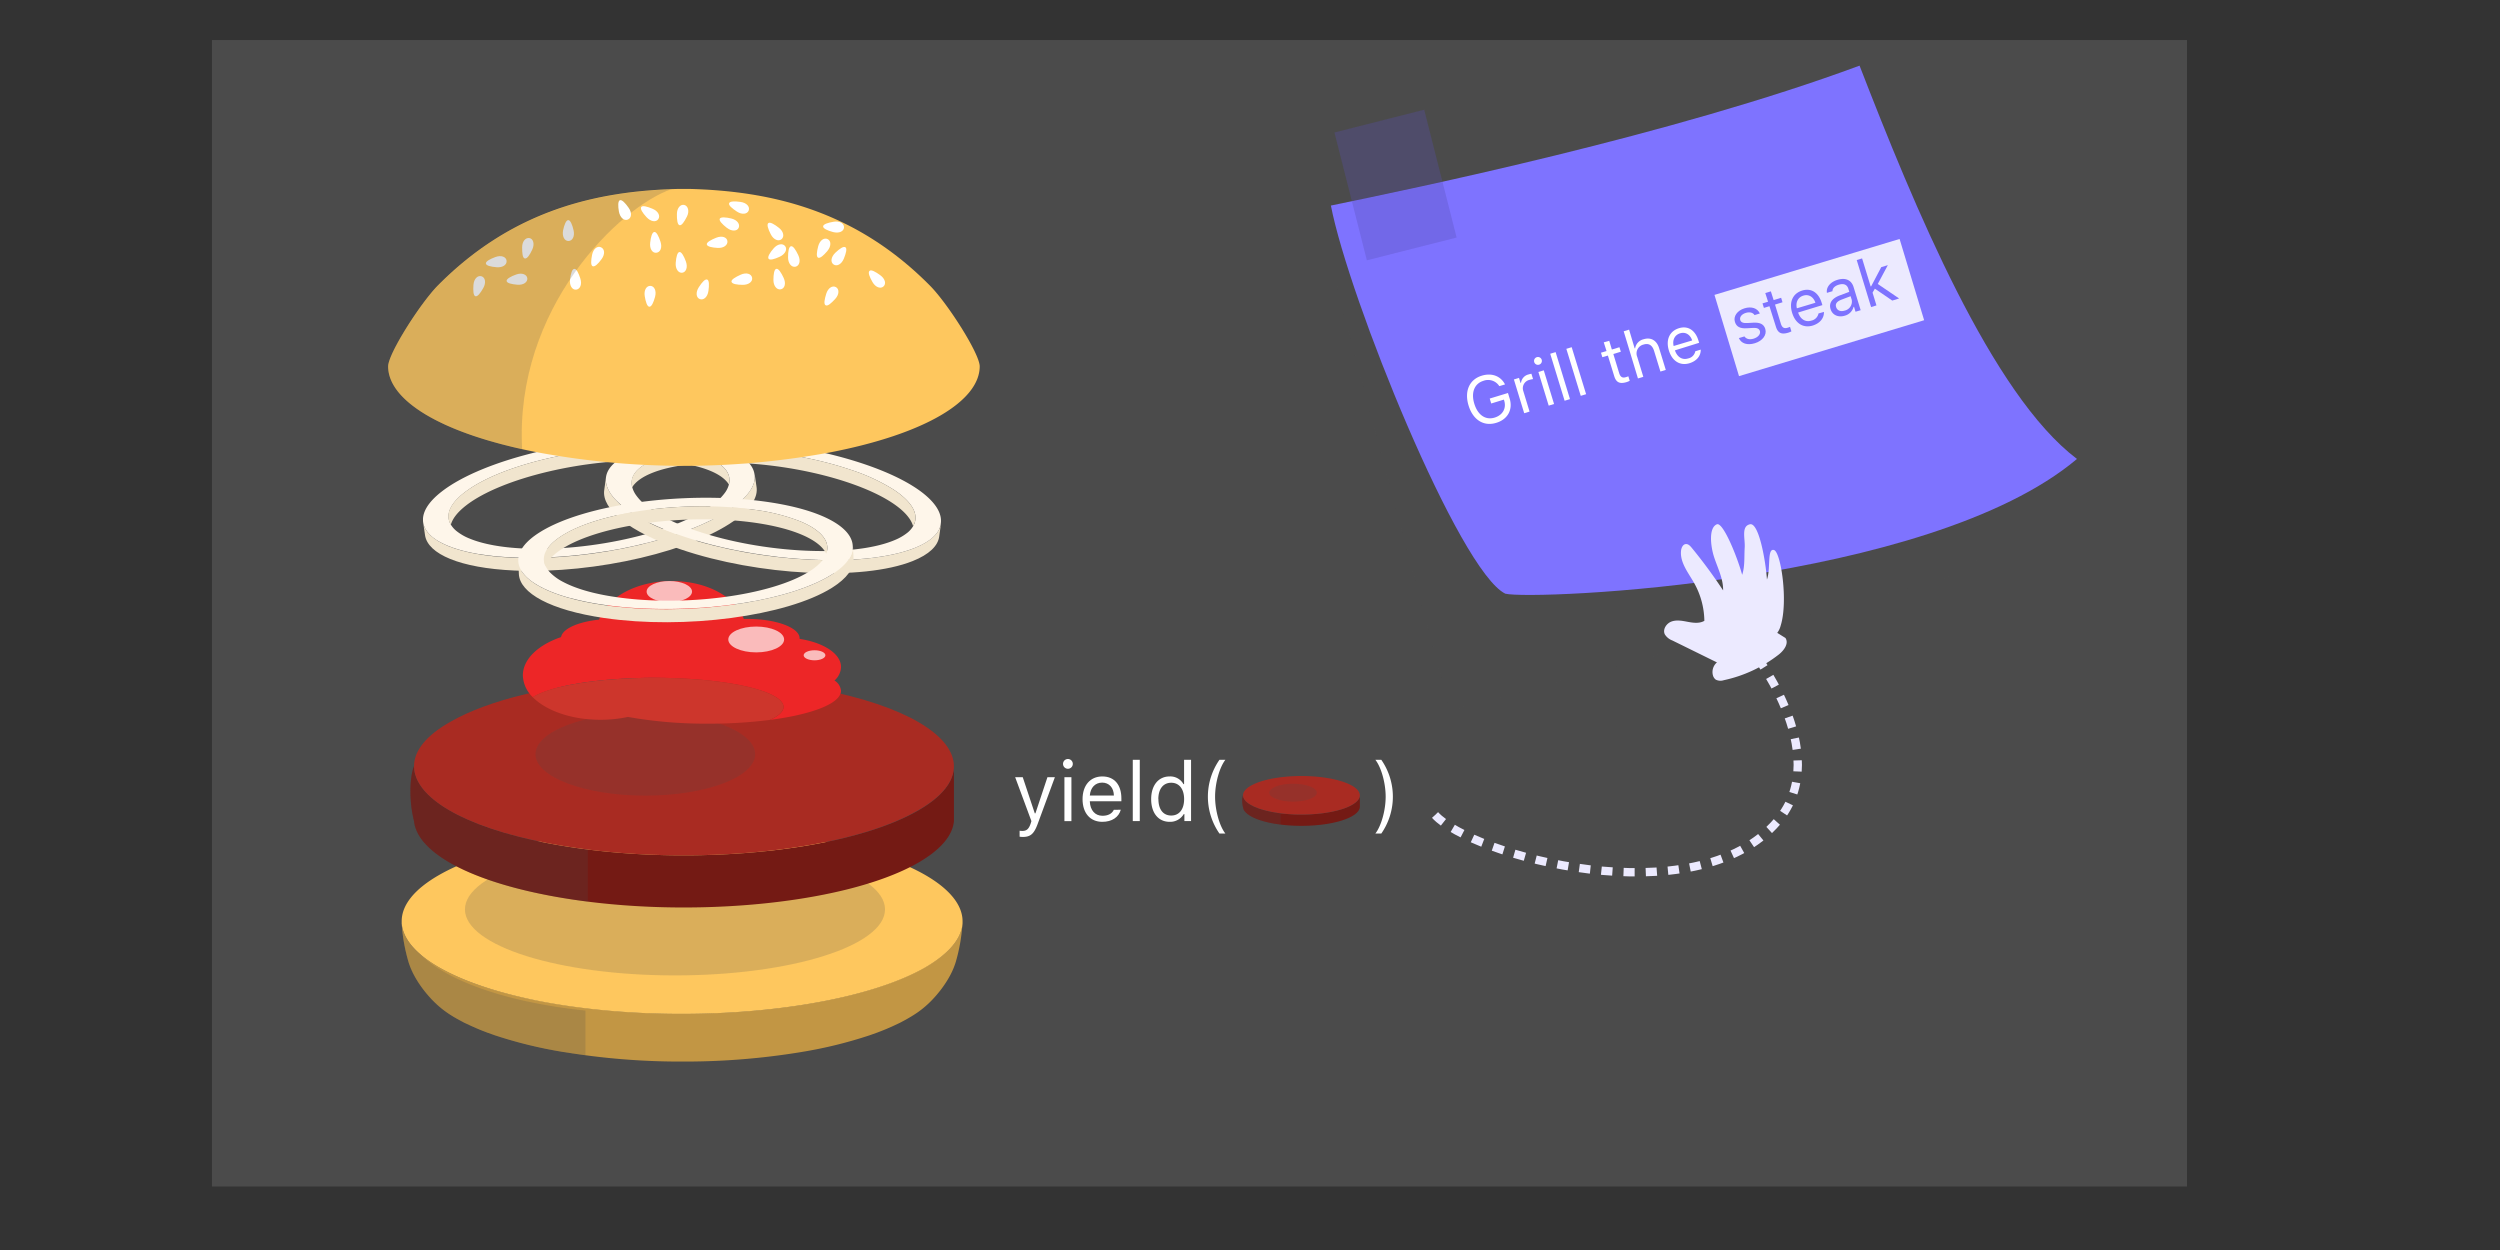 <svg xmlns="http://www.w3.org/2000/svg" xmlns:xlink="http://www.w3.org/1999/xlink" viewBox="0 0 900 450"><rect x="0" y="0" width="900" height="450" fill="#333333" stroke="none"/><defs><style>.a{fill:#c29644;}.b{fill:#fec75e;}.c,.n{fill:#4b4b4b;}.c{opacity:0.2;}.c,.q{mix-blend-mode:multiply;}.d{fill:#ed2627;}.e{fill:#fddfe0;opacity:0.8;}.f{fill:#cd362c;}.g{fill:#f1e5ce;}.h{fill:#fef6ea;}.i{fill:#741a14;}.j,.r{fill:none;}.k{fill:#a92b22;}.l{fill:#fff;}.m{isolation:isolate;}.o{fill:#7e73ff;}.p{fill:#eceaff;}.q{fill:#574fb0;opacity:0.3;}.r{stroke:#eceaff;stroke-miterlimit:10;stroke-width:3px;stroke-dasharray:4;}</style><symbol id="a" viewBox="0 0 150.68 62.56"><path class="a" d="M150.66,25.43a47.39,47.39,0,0,1-1.69,10c-1.55,5.67-6.17,10.33-7,11.14a25.48,25.48,0,0,1-4.86,3.78l-.3.19c-.33.19-.66.39-1,.58l-.17.1c-.18.1-.35.2-.54.29-.37.21-.76.41-1.15.62l-.61.29-1,.47-.71.33-1.27.55-.5.21c-.54.22-1.08.44-1.63.64l-.4.16-1.87.67-.2.07a118.48,118.48,0,0,1-18.09,4.46l-.29.05-.68.11a192,192,0,0,1-30,2.45H73.93A191.82,191.82,0,0,1,44,60.1L43.3,60l-.3-.05a119.07,119.07,0,0,1-18.09-4.46l-.2-.07-1.87-.67-.4-.16c-.55-.2-1.09-.42-1.63-.64l-.5-.21-1.26-.55-.72-.33-1-.47-.61-.29-1.16-.62-.53-.29-.18-.1-1-.58-.31-.19A25.8,25.8,0,0,1,8.7,46.53c-.83-.81-5.45-5.47-7-11.14A46.64,46.64,0,0,1,0,25.46C.64,33.8,14,41.85,37.4,46.35c35.94,6.92,82.06,2.91,103-9C147.07,33.62,150.39,29.52,150.66,25.43Z"/><path class="b" d="M150.68,24.87c0,.14,0,.29,0,.43s0,.09,0,.13c-.27,4.09-3.59,8.19-10.25,12-21,11.86-67.07,15.87-103,9C14,41.85.64,33.8,0,25.46a.86.86,0,0,1,0-.16v-.13c0-.19,0-.3,0-.3H0C0,20.6,3.3,16.29,10.26,12.35c21-11.87,67.07-15.88,103-9C137.26,8,150.65,16.32,150.68,24.87Z"/><ellipse class="c" cx="73.42" cy="21.71" rx="56.43" ry="17.74"/><path class="c" d="M49.37,48.89v12q-2.73-.36-5.4-.8L43.3,60l-.3-.06a117.89,117.89,0,0,1-18.09-4.46l-.19-.07c-.64-.22-1.27-.45-1.88-.68l-.39-.14-1.63-.65-.51-.21L19,53.18l-.7-.32-1-.48-.61-.3-1.15-.6-.53-.3-.18-.09-1-.6a3,3,0,0,1-.3-.18,25.17,25.17,0,0,1-4.86-3.78c-.84-.81-5.45-5.47-7-11.14A46.06,46.06,0,0,1,0,25.25C.15,28.14,1.82,31,4.92,33.7c5.17,5.14,14.86,9.67,28.43,12.66A142.42,142.42,0,0,0,49.37,48.89Z"/></symbol><symbol id="b" viewBox="0 0 146.05 61.89"><path class="i" d="M146.05,24V38.69h0c-.34,3.85-3.54,7.74-9.85,11.32C116,61.43,71.57,65.29,37,58.63c-22.4-4.31-35.2-12-36-19.94H1a31.09,31.09,0,0,1-.88-5.61C-.31,26.7,1,23.94,1,23.94c0,8.24,12.92,16.25,36,20.69,34.61,6.66,79,2.8,99.2-8.63C142.86,32.21,146.05,28.06,146.05,24Z"/><line class="j" x1="0.95" y1="24.72" x2="0.95" y2="37.25"/><path class="k" d="M146.05,23.94v0c0,4.09-3.19,8.24-9.89,12C116,47.43,71.57,51.29,37,44.63,13.87,40.19,1,32.18,1,23.94c0-4.09,3.17-8.25,9.89-12C31,.46,75.43-3.4,110,3.26,133.13,7.71,146,15.71,146.05,23.94Z"/><ellipse class="c" cx="63.14" cy="20.71" rx="29.51" ry="11.13"/><path class="c" d="M28.79,42.8c2.56.66,5.29,1.28,8.17,1.83q5.24,1,10.72,1.69v14Q42.21,59.63,37,58.63c-22.4-4.31-35.2-12-36-20H1a30.82,30.82,0,0,1-.88-5.6C-.31,26.71,1,24,1,24c0,7.2,9.9,14.23,27.84,18.85"/></symbol><symbol id="c" viewBox="0 0 85.47 38.34"><path class="d" d="M85.47,29.47c0,3.41-7.75,6.37-19.12,7.85,2.36-1,3.69-2.24,3.69-3.5C70,29.5,54.52,26,35.37,26,20.29,26,7.45,28.17,2.68,31.21A8.39,8.39,0,0,1,0,25.35C0,21,4.13,17.14,10.27,15.06c.38-2.24,4.57-4.1,10.2-4.69C22.53,4.43,30.47,0,40,0S57.21,4.34,59.36,10.18h.92c7.77,0,14.07,2.34,14.07,5.22a.66.66,0,0,1,0,.14c6.46,1,11.13,4,11.13,7.57a5.07,5.07,0,0,1-1.76,3.62A3.62,3.62,0,0,1,85.47,29.47Z"/><ellipse class="e" cx="62.69" cy="15.7" rx="7.5" ry="3.47"/><ellipse class="e" cx="78.36" cy="19.95" rx="2.92" ry="1.35"/><ellipse class="e" cx="39.35" cy="2.84" rx="6.1" ry="2.84"/><path class="f" d="M70,33.82c0,1.26-1.33,2.45-3.69,3.5a128.53,128.53,0,0,1-16.54,1,119.26,119.26,0,0,1-21.55-1.81,34.81,34.81,0,0,1-7.38.77c-7.81,0-14.62-2.46-18.2-6.09C7.45,28.17,20.29,26,35.37,26,54.52,26,70,29.5,70,33.82Z"/></symbol><symbol id="e" viewBox="0 0 155.19 57.24"><path class="g" d="M155.18,25.61c0,4.39-3.39,8.84-10.56,12.9C123,50.73,75.53,54.86,38.52,47.74,13.82,43,0,34.42,0,25.61H0v6H0C0,40.44,13.82,49,38.52,53.75c37,7.13,84.52,3,106.1-9.22,7.17-4.06,10.58-8.51,10.56-12.9h0v-6Z"/><path class="h" d="M116.67,3.49c-37-7.12-84.52-3-106.1,9.23C3.4,16.78,0,21.22,0,25.61v.19a3.52,3.52,0,0,0,.05.64c0,.13,0,.27.05.41a9.11,9.11,0,0,0,.4,1.64l.05.11a1.42,1.42,0,0,0,.1.29c.06.14.11.28.17.41s.13.27.19.41.13.26.2.38,0,0,0,0c.15.27.31.54.47.8a0,0,0,0,0,0,0c.09.13.17.26.27.39a12.28,12.28,0,0,0,.9,1.18l0,0c.21.25.44.51.68.77l0,0c.12.13.25.25.38.38l.82.78.44.38.46.39c.31.25.63.5,1,.75l.23.17,0,0,.6.43c.78.54,1.61,1.07,2.5,1.59l.58.33.43.24.35.2c.11.06.22.13.35.19l.88.45,1.13.56.85.4c.53.25,1.09.49,1.65.73l.78.33,1.63.65,1.51.56c.55.2,1.1.4,1.67.59l.85.28.87.29.15,0h0l.71.22.9.28.92.27,1.5.43,1,.26,1,.28.88.22.41.1c.62.16,1.24.31,1.87.45l2,.45,1.32.28,1.14.22,1.15.23q4.27.83,8.73,1.45c1.3.19,2.62.36,4,.52,1.82.22,3.67.41,5.52.58l1.8.16c1.1.1,2.2.18,3.31.25,1.27.09,2.55.17,3.83.23s2.55.13,3.83.17c3.93.14,7.87.17,11.79.11l1.25,0c1,0,2,0,3-.08l2-.07.27,0c.75,0,1.5-.06,2.25-.11l2.39-.14.91-.06,1.77-.12,1.59-.13,1.39-.12.81-.08,1.08-.11c.37,0,.73-.06,1.09-.11l.37,0,1.65-.18c1.11-.13,2.22-.27,3.32-.42l1.06-.14.4,0L109,49c.88-.13,1.74-.26,2.61-.41l1-.16.32-.06,1.66-.28,1.77-.33c1.8-.34,3.55-.71,5.27-1.09l1.45-.34c2.09-.5,4.12-1,6.06-1.61l1.73-.52.5-.16h0l.73-.23c1.94-.63,3.79-1.31,5.54-2l.75-.31.25-.1,1.57-.69.33-.15c.77-.35,1.53-.72,2.25-1.09l.82-.43,1-.53c.85-.48,1.64-1,2.39-1.46l.44-.3.43-.29.41-.3a23.9,23.9,0,0,0,3.22-2.75c.26-.27.51-.54.74-.81s.45-.54.65-.81.21-.27.3-.41.19-.27.27-.41a4.53,4.53,0,0,0,.26-.4c.08-.14.16-.27.23-.42s.29-.54.41-.81.11-.28.17-.41.07-.2.11-.29,0-.08,0-.13.09-.27.13-.41a5.09,5.09,0,0,0,.19-.77s0,0,0-.06l.06-.4.06-.41a7.5,7.5,0,0,0,0-.82v0C155.16,16.81,141.37,8.24,116.67,3.49Zm26,25.15a11.32,11.32,0,0,1-2,3.12,24.07,24.07,0,0,1-5.61,4.4l-.66.38c-18.27,10.34-58.49,13.83-89.83,7.8-10.57-2-18.79-4.89-24.32-8.18a23.71,23.71,0,0,1-5.6-4.41,11.43,11.43,0,0,1-2.06-3.15c-2-4.65.6-9.54,8.32-13.91.92-.52,1.9-1,2.94-1.52C43.17,4,80.92,1.16,110.68,6.88a88.84,88.84,0,0,1,20.76,6.31h0C140.92,17.67,145,23.21,142.66,28.64Z"/><path class="g" d="M142.66,28.64c-2.7-6.36-13.88-12.25-32-15.74-31.34-6-71.56-2.53-89.83,7.81-4.43,2.51-7.16,5.19-8.32,7.89-2-4.65.6-9.54,8.32-13.91.92-.52,1.9-1,2.94-1.52C43.17,4,80.92,1.16,110.68,6.88a88.84,88.84,0,0,1,20.76,6.31h0C140.92,17.67,145,23.21,142.66,28.64Z"/></symbol><symbol id="d" viewBox="0 0 139.22 49.68"><use width="155.19" height="57.24" transform="translate(-2.1 7.89) rotate(-8.27) scale(0.58)" xlink:href="#e"/><use width="155.19" height="57.24" transform="matrix(0.58, 0.08, -0.08, 0.58, 51.21, -4.4)" xlink:href="#e"/><use width="155.19" height="57.24" transform="translate(24.92 18.15) rotate(-2.59) scale(0.58)" xlink:href="#e"/></symbol><symbol id="h" viewBox="0 0 158.93 74.43"><path class="b" d="M145.63,26.05C125.89,6.06,103.49.57,80.85,0V0H78.08V0c-22.64.53-45,6-64.78,26C8.59,30.82,0,44.27,0,47.68c0,9.2,14.42,18.14,40.22,23.11A216.35,216.35,0,0,0,78.08,74.4v0h2.77v0a216.35,216.35,0,0,0,37.86-3.61c25.8-5,40.2-13.91,40.22-23.11C158.93,44.27,150.34,30.82,145.63,26.05Z"/><path class="l" d="M49.82,11.12c.37,1.64-.32,2.87-1.39,2.87S46.7,12.73,47,11.12c.31-1.46.8-2.74,1.39-2.74S49.49,9.67,49.82,11.12Z"/><path class="l" d="M36,15.69C36,14,37,13,38,13.21s1.41,1.61.71,3.1-1.38,2.5-2,2.37S36,17.19,36,15.69Z"/><path class="l" d="M34.39,23c1.57-.58,2.88,0,3,1s-1,1.88-2.66,1.74-2.82-.44-2.9-1S33,23.48,34.39,23Z"/><path class="l" d="M51.63,24.06c.52,1.59-.06,2.88-1.12,3s-1.84-1.1-1.64-2.72.54-2.81,1.14-2.86S51.17,22.64,51.63,24.06Z"/><path class="l" d="M54.79,17.7c.33-1.65,1.46-2.49,2.44-2s1.07,1.86.1,3.18S55.49,21,54.94,20.77,54.5,19.16,54.79,17.7Z"/><path class="l" d="M106.24,23.87c.72,1.53.31,2.87-.73,3.1s-2-.86-2-2.5c0-1.49.19-2.85.77-3S105.61,22.52,106.24,23.87Z"/><path class="l" d="M86.05,27.4c-.23,1.67-1.31,2.57-2.31,2.2s-1.17-1.8-.29-3.17,1.71-2.29,2.27-2.08S86.26,25.93,86.05,27.4Z"/><path class="l" d="M115.54,15.39c.44-1.63,1.62-2.39,2.57-1.89s.94,1.93-.11,3.18-2,2.06-2.51,1.78S115.16,16.83,115.54,15.39Z"/><path class="l" d="M103.54,16c1.09-1.28,2.49-1.46,3.13-.61s0,2.15-1.47,2.83-2.67,1-3,.53S102.57,17.1,103.54,16Z"/><path class="l" d="M117.69,28.19c.49-1.61,1.7-2.33,2.63-1.8s.88,2-.22,3.18-2,2-2.57,1.69S117.26,29.62,117.69,28.19Z"/><path class="l" d="M104.94,10.42c1.33,1,1.56,2.43.74,3.1s-2.15.12-2.89-1.34-1.11-2.63-.65-3S103.77,9.5,104.94,10.42Z"/><path class="l" d="M110.19,17.81c.71,1.52.29,2.86-.75,3.09s-2-.86-2-2.5.2-2.85.78-3S109.55,16.45,110.19,17.81Z"/><path class="l" d="M73.16,14.15c.53,1.59,0,2.88-1.1,3s-1.85-1.09-1.66-2.72c.16-1.48.51-2.8,1.11-2.86S72.69,12.73,73.16,14.15Z"/><path class="l" d="M88.15,13.11c1.56-.62,2.88-.13,3,.92s-1,1.91-2.62,1.82c-1.49-.08-2.83-.35-2.92-.94S86.76,13.67,88.15,13.11Z"/><path class="l" d="M80,19.52c.57,1.58,0,2.88-1,3s-1.87-1-1.74-2.67.45-2.82,1-2.9S79.51,18.12,80,19.52Z"/><path class="l" d="M68.94,28.84c-.28-1.66.48-2.85,1.54-2.79s1.66,1.36,1.23,2.94-.94,2.69-1.54,2.66S69.19,30.31,68.94,28.84Z"/><path class="l" d="M132.18,23.16c1.38,1,1.68,2.34.89,3.05s-2.13.23-2.95-1.19-1.25-2.57-.8-3S131,22.3,132.18,23.16Z"/><path class="l" d="M28.82,18.3c1.58-.58,2.89-.05,3,1s-1,1.88-2.66,1.74-2.82-.43-2.9-1S27.42,18.81,28.82,18.3Z"/><path class="l" d="M22.92,25.8c.12-1.67,1.14-2.64,2.16-2.33s1.29,1.71.49,3.14S24,29,23.44,28.83,22.81,27.29,22.92,25.8Z"/><path class="l" d="M122.43,18.73c-.63,1.55-1.9,2.17-2.77,1.56s-.71-2,.49-3.15,2.22-1.8,2.71-1.46S123,17.34,122.43,18.73Z"/><path class="l" d="M94.7,23.05c1.53-.69,2.87-.26,3.08.79s-.89,1.95-2.53,1.93c-1.49,0-2.84-.22-3-.81S93.34,23.67,94.7,23.05Z"/><path class="c" d="M36,69.92C12.87,64.83,0,56.37,0,47.68c0-3.41,8.59-16.86,13.3-21.63C32.44,6.66,54.09.92,76,.1,62.31,4.87,33.93,31.83,36,69.92Z"/><path class="l" d="M119.67,8.82c1.66-.29,2.85.46,2.8,1.53s-1.35,1.66-2.94,1.24c-1.44-.39-2.7-.93-2.67-1.53S118.2,9.07,119.67,8.82Z"/><path class="l" d="M94.66,3.49c1.67.23,2.58,1.3,2.21,2.3S95.08,7,93.7,6.09s-2.3-1.7-2.09-2.26S93.18,3.29,94.66,3.49Z"/><path class="l" d="M77.58,6.76c0-1.68,1-2.71,2-2.45S81,6,80.28,7.42s-1.43,2.48-2,2.33S77.55,8.25,77.58,6.76Z"/><path class="l" d="M64.6,5.06c1,1.39.78,2.78-.22,3.18S62.31,7.72,62,6.1c-.26-1.47-.29-2.84.26-3.06S63.75,3.84,64.6,5.06Z"/><path class="l" d="M92.17,7.94c1.64.39,2.43,1.55,2,2.51s-1.9,1-3.18,0S88.84,8.51,89.1,8,90.72,7.6,92.17,7.94Z"/><path class="l" d="M71.05,5.34c1.55.66,2.14,1.94,1.51,2.81s-2,.66-3.13-.55S67.67,5.35,68,4.86,69.68,4.76,71.05,5.34Z"/></symbol></defs><g class="m"><rect class="n" x="76.31" y="14.42" width="711.01" height="412.72"/><use width="150.68" height="62.56" transform="translate(144.61 298.29) scale(1.34)" xlink:href="#a"/><use width="146.05" height="61.89" transform="translate(147.71 243.76) scale(1.34)" xlink:href="#b"/><use width="85.47" height="38.34" transform="translate(188.23 209.17) scale(1.34)" xlink:href="#c"/><use width="139.23" height="49.68" transform="translate(152.28 157.78) scale(1.34)" xlink:href="#d"/><use width="158.93" height="74.43" transform="translate(139.73 68.01) scale(1.34)" xlink:href="#h"/><path class="l" d="M367.06,301.21v-2.15a5.91,5.91,0,0,0,1.05.07c1.45,0,2.25-.69,2.91-2.59l.29-.94-5.85-15.81h2.73l4.33,13h.24l4.32-13h2.68l-6.17,16.76c-1.34,3.66-2.6,4.75-5.4,4.75A7.27,7.27,0,0,1,367.06,301.21Z"/><path class="l" d="M382.69,275a1.76,1.76,0,1,1,1.76,1.76A1.76,1.76,0,0,1,382.69,275Zm.5,4.8h2.52v15.8h-2.52Z"/><path class="l" d="M403.49,291.5c-.73,2.69-3.19,4.36-6.65,4.36-4.38,0-7.12-3.16-7.12-8.15s2.78-8.19,7.12-8.19,6.86,3,6.86,7.94v1H392.34v.12c.14,3.12,1.88,5.1,4.56,5.1,2,0,3.41-.75,4.07-2.14Zm-11.15-5.11H401c-.05-2.8-1.72-4.65-4.23-4.65S392.53,283.59,392.34,286.39Z"/><path class="l" d="M407.8,273.53h2.52v22.06H407.8Z"/><path class="l" d="M414.42,287.69c0-4.95,2.62-8.17,6.63-8.17a5.41,5.41,0,0,1,5,2.77h.22v-8.76h2.51v22.06h-2.4v-2.52h-.23a5.67,5.67,0,0,1-5.06,2.79C417,295.86,414.42,292.66,414.42,287.69Zm2.61,0c0,3.69,1.72,5.9,4.61,5.9s4.64-2.25,4.64-5.9-1.78-5.9-4.64-5.9S417,284,417,287.69Z"/><path class="l" d="M439,273.53h2.14c-2.08,2.66-3.71,8.32-3.71,13.27s1.61,10.62,3.71,13.28H439a23.26,23.26,0,0,1,0-26.55Z"/><path class="l" d="M497.27,300.08h-2.14c2.08-2.66,3.71-8.32,3.71-13.27s-1.61-10.62-3.71-13.28h2.14a23.26,23.26,0,0,1,0,26.55Z"/><use width="146.05" height="61.89" transform="translate(447.19 279.36) scale(0.29)" xlink:href="#b"/><rect class="c" x="496.05" y="76.54" width="196.35" height="157.47" transform="matrix(0.97, -0.26, 0.26, 0.97, -19.95, 157.79)"/><path class="o" d="M479.12,74c30.15-6.24,122.65-25.29,190.32-50.37C689.08,74.29,717,142.06,747.71,165.22c-53.39,45-196,50.91-205.8,48.51C525.3,205.51,485.62,107.54,479.12,74Z"/><rect class="p" x="618.08" y="93.49" width="69.42" height="30.47" transform="matrix(0.96, -0.29, 0.29, 0.96, -3.26, 195.65)"/><path class="l" d="M538.62,152.23c-4.48,1.37-8.36-1.06-9.94-6.25s.31-9.37,4.75-10.73c3.6-1.1,6.81.1,8.38,3.14l-2.06.62a4.77,4.77,0,0,0-5.75-1.9c-3.21,1-4.48,4.2-3.25,8.23s4,6,7.31,5c2.9-.89,4.3-3.34,3.46-6.09l-.12-.39-4.56,1.4-.54-1.78,6.57-2,.61,2C544.7,147.47,542.77,151,538.62,152.23Z"/><path class="l" d="M545,136.61l1.84-.57.55,1.8.18-.05a3.54,3.54,0,0,1,2.74-3,7.82,7.82,0,0,1,1-.24l.59,1.93a7.5,7.5,0,0,0-1.27.27,3.09,3.09,0,0,0-2.28,3.91l2.29,7.51-1.93.59Z"/><path class="l" d="M552.32,130.35a1.41,1.41,0,1,1,1.76.93A1.4,1.4,0,0,1,552.32,130.35Zm1.5,3.56,1.94-.59,3.7,12.12-1.93.59Z"/><path class="l" d="M558.08,127.35l1.94-.59,5.17,16.92-1.93.59Z"/><path class="l" d="M563.88,125.58l1.93-.59L571,141.91l-1.93.59Z"/><path class="l" d="M579.32,122.69l.95,3.14L583,125l.5,1.62-2.7.82,2.09,6.86c.44,1.42,1.17,1.87,2.42,1.48a6.34,6.34,0,0,0,.89-.32l.5,1.63a7.52,7.52,0,0,1-1.1.46c-2.5.76-3.78.15-4.49-2.17L578.84,128l-2,.59-.49-1.62,2-.59-1-3.14Z"/><path class="l" d="M584.53,119.27l1.94-.6,2,6.72.18,0a4,4,0,0,1,3.08-3.27c2.56-.78,4.68.37,5.55,3.21l2.4,7.84-1.93.59-2.26-7.37c-.65-2.14-1.94-2.92-3.78-2.36a3.28,3.28,0,0,0-2.31,4.45l2.19,7.17-1.93.59Z"/><path class="l" d="M612.26,125.86c.07,2.24-1.43,4.1-4.08,4.91-3.36,1-6.2-.76-7.38-4.59s.22-6.93,3.54-8,6,.72,7.12,4.48l.23.75L603,126.12l0,.09c.83,2.36,2.63,3.47,4.69,2.84a3.28,3.28,0,0,0,2.62-2.6Zm-9.75-1.3,6.67-2c-.7-2.14-2.42-3.16-4.34-2.57S602,122.37,602.51,124.56Z"/><path class="o" d="M628,111c2.54-.78,4.69-.06,5.55,1.85l-1.91.58c-.55-.88-1.69-1.23-3.15-.79s-2.34,1.51-2,2.59c.26.84,1.09,1.15,2.62,1.06l2-.12c2.45-.15,3.86.5,4.39,2.24.66,2.17-1,4.31-3.74,5.15s-4.94.1-5.77-1.85l2-.6c.64.92,1.8,1.28,3.35.8s2.56-1.63,2.22-2.74c-.25-.83-1-1.2-2.44-1.12l-2.23.13c-2.44.14-3.77-.52-4.31-2.27C623.92,113.91,625.4,111.79,628,111Z"/><path class="o" d="M637.51,104.89l1,3.14,2.7-.83.49,1.62-2.69.83,2.09,6.85c.44,1.43,1.16,1.87,2.42,1.49.35-.11.54-.18.89-.32l.5,1.62a6.11,6.11,0,0,1-1.1.46c-2.5.77-3.78.15-4.49-2.16L637,110.24l-2,.6-.5-1.62,2-.6-1-3.13Z"/><path class="o" d="M656.62,112.29c.07,2.24-1.42,4.1-4.08,4.92-3.35,1-6.2-.76-7.37-4.59s.21-6.94,3.54-8,6,.71,7.12,4.48l.23.74-8.71,2.66,0,.09c.83,2.36,2.63,3.47,4.69,2.84a3.28,3.28,0,0,0,2.62-2.59Zm-9.75-1.3,6.68-2c-.7-2.13-2.42-3.16-4.34-2.57S646.36,108.8,646.87,111Z"/><path class="o" d="M659,111.28c-.67-2.17.55-3.9,3.31-4.93l3.43-1.29-.33-1.1c-.46-1.49-1.64-2-3.45-1.47-1.45.44-2.29,1.3-2.27,2.34l-2,.6c-.33-2,1.19-3.89,3.77-4.68,3-.91,5.07.11,5.84,2.62l2.54,8.3-1.85.56-.54-1.79-.18.06a4.38,4.38,0,0,1-3.12,3.14C661.86,114.36,659.69,113.5,659,111.28Zm7.56-3.54-.34-1.11-3.19,1.21c-1.81.68-2.42,1.57-2,2.78s1.64,1.64,3,1.21A3.33,3.33,0,0,0,666.58,107.74Z"/><path class="o" d="M677.25,96.17l2.37-.72L676,102.23l7.68,5.22-2.46.76-6.27-4.29-.83,1.43,1.4,4.6-1.93.59-5.17-16.92,1.93-.59,3.09,10.1.18-.06Z"/><rect class="q" x="485.72" y="42.84" width="33.34" height="47.48" transform="translate(-0.95 125.56) rotate(-14.23)"/><path class="r" d="M516.63,293.41c13.09,14.43,93.67,37,123.31,2.18,21-24.64-10.21-62.89-10.21-62.89"/><path class="p" d="M639.81,227.83a7.34,7.34,0,0,0,1.23-2.6c2.75-8.72.09-26.55-2.43-27.23s-1.1,6.73-2.51,10.62c-.47-6.76-2.91-20.63-6.13-19.88s-1.67,5.13-1.88,8.41.12,6.68-.91,9.79c-1.8-6.59-6.9-19.1-9.11-18.19-3,1.23-2.28,7.85-1,11.79s3.33,7.81,3.25,12A182.24,182.24,0,0,0,609,197.18c-.53-.64-1.19-1.34-2-1.32-1.11,0-1.72,1.31-1.83,2.42-.42,4.22,2.62,7.9,4.72,11.61a28.55,28.55,0,0,1,3.68,13.61c-1.72,1-3.86.76-5.82.39s-4-.81-5.89-.18-3.39,2.82-2.53,4.65a5.45,5.45,0,0,0,2.74,2.22L618,238.42h.15a4.56,4.56,0,0,0-1.46,4.82,2.76,2.76,0,0,0,1,1.44,3.76,3.76,0,0,0,2.88.19,48.83,48.83,0,0,0,19.74-9.2c1.87-1.45,3.78-4,2.45-6Z"/></g></svg>